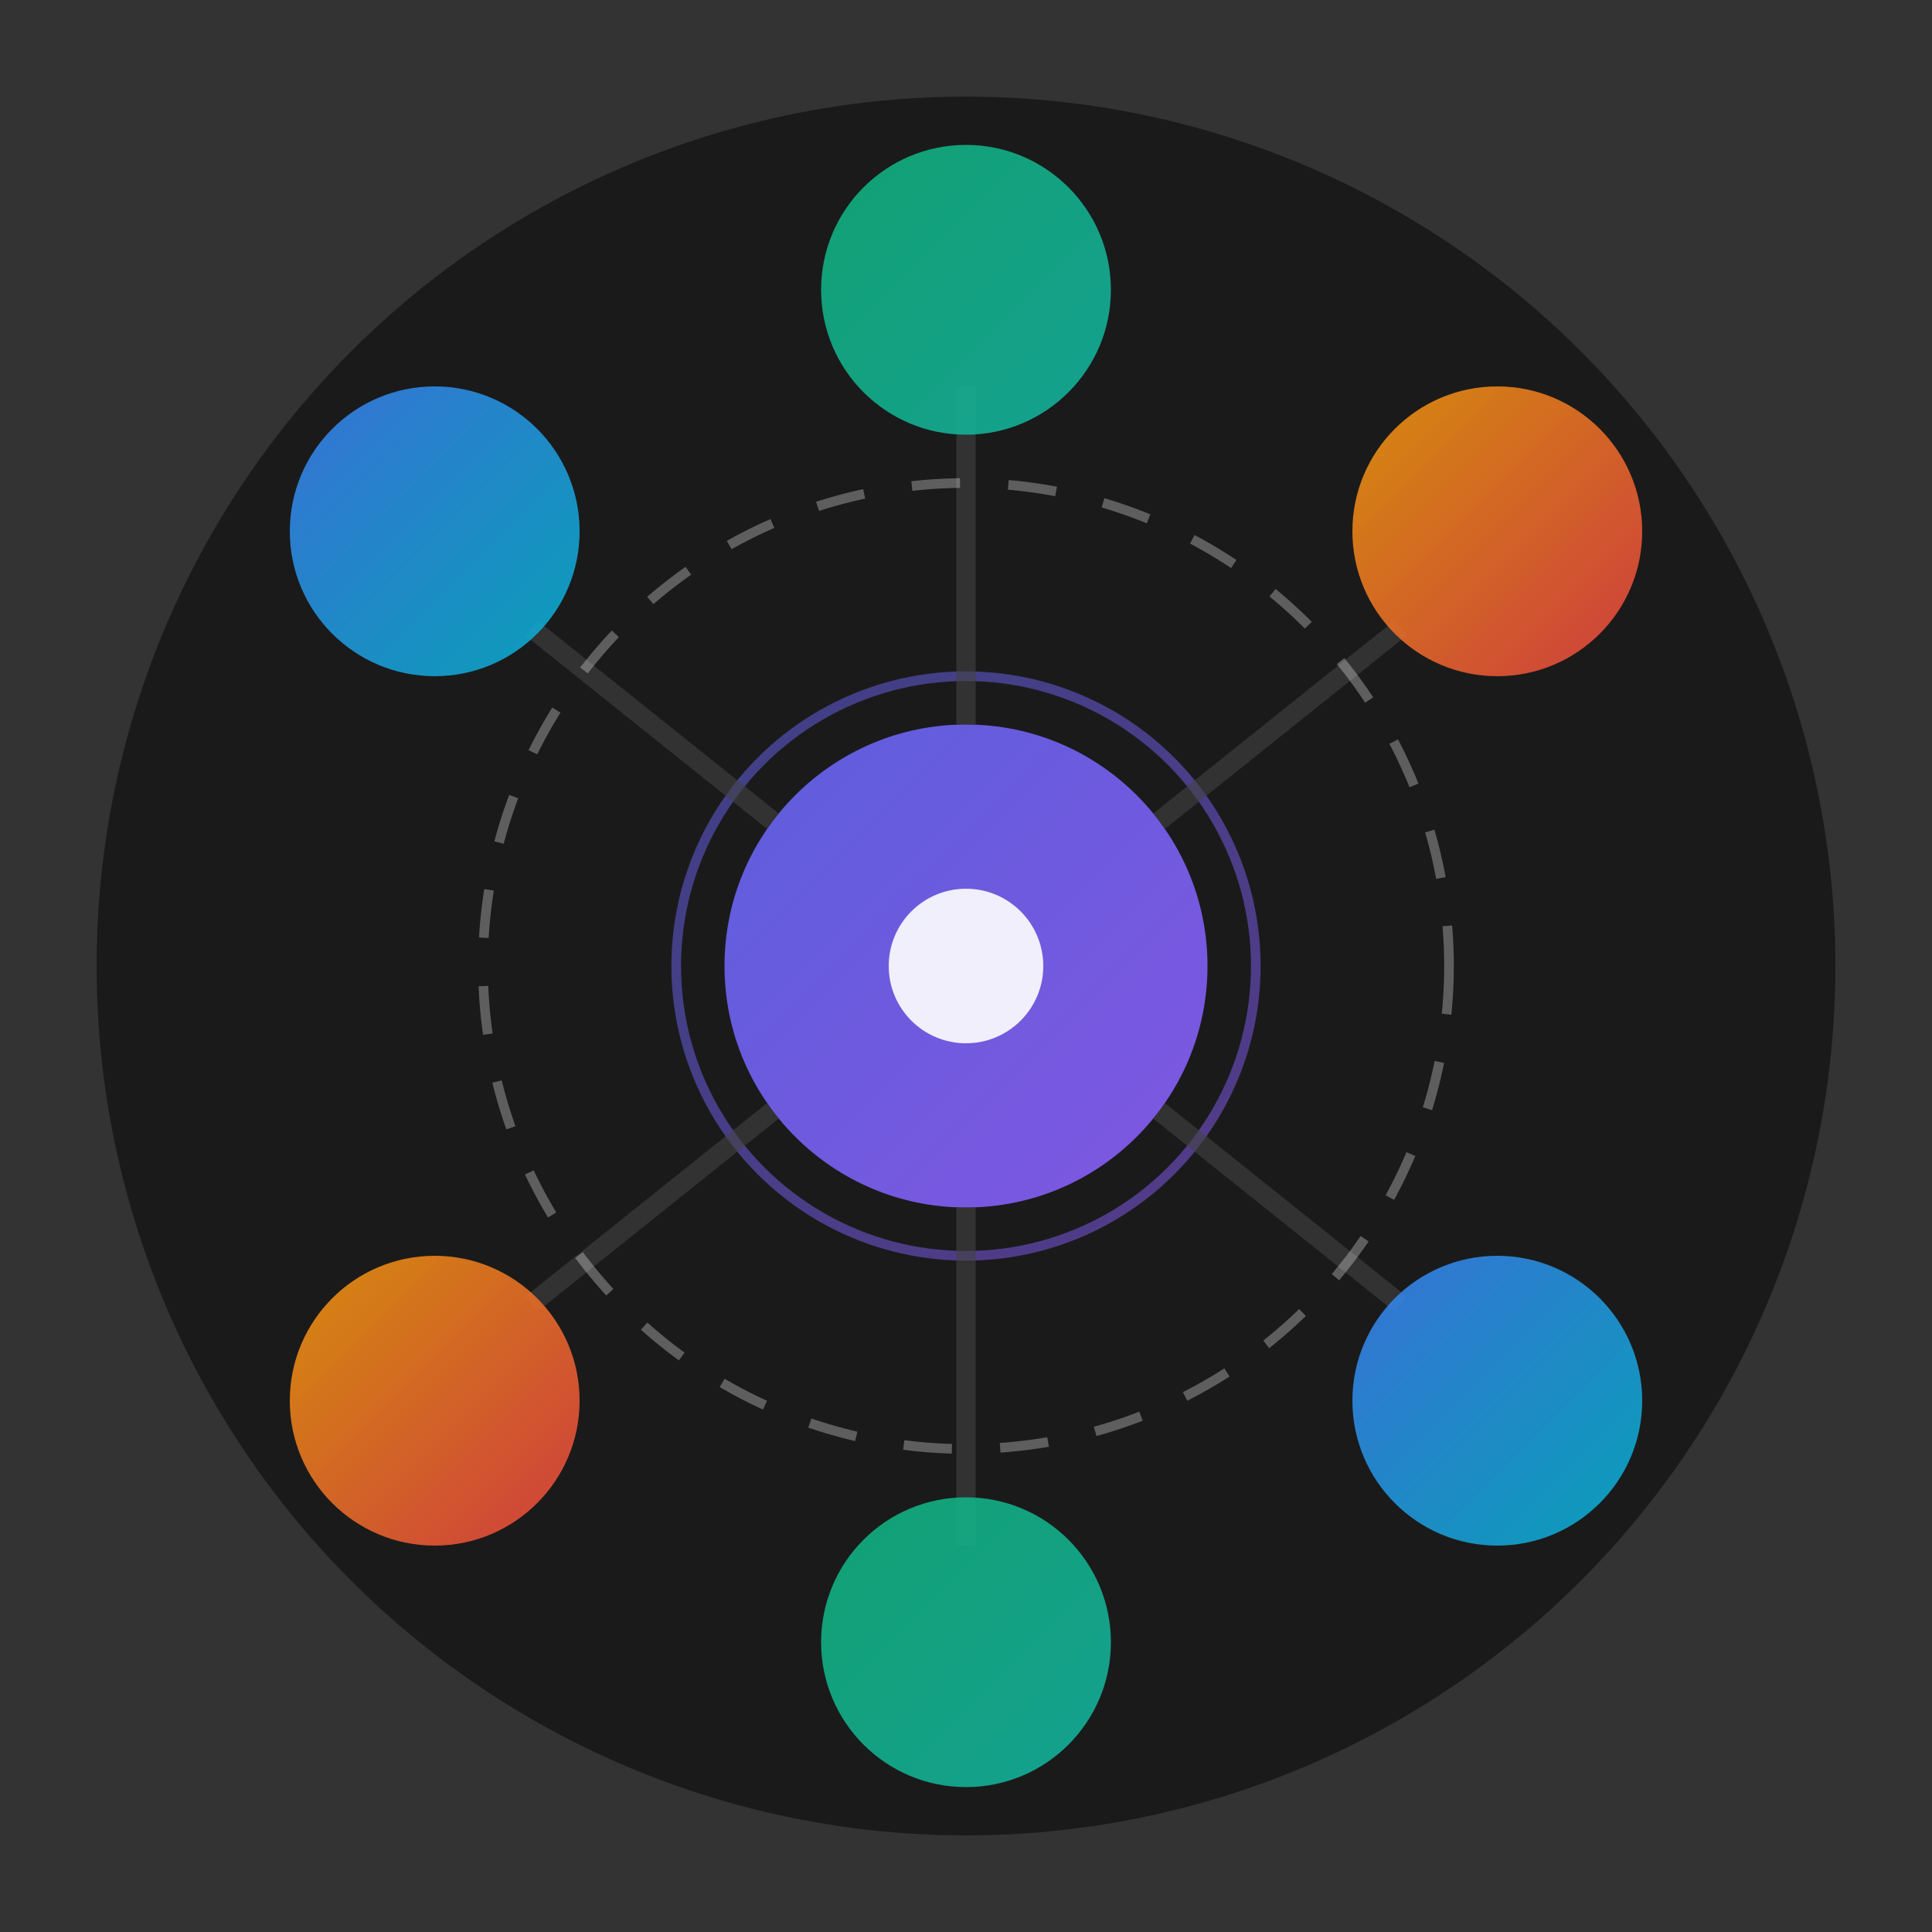<svg viewBox="0 0 200 200" xmlns="http://www.w3.org/2000/svg">
  <rect x="0" y="0" width="200" height="200" fill="#333333" stroke="none"/>
  <!-- Background circle -->
  <circle cx="100" cy="100" r="90" fill="#1a1a1a" stroke="none"/>
  
  <!-- Gradient definitions -->
  <defs>
    <linearGradient id="modelGradient" x1="0%" y1="0%" x2="100%" y2="100%">
      <stop offset="0%" style="stop-color:#6366f1;stop-opacity:1" />
      <stop offset="100%" style="stop-color:#8b5cf6;stop-opacity:1" />
    </linearGradient>
    
    <linearGradient id="uiGradient1" x1="0%" y1="0%" x2="100%" y2="100%">
      <stop offset="0%" style="stop-color:#10b981;stop-opacity:1" />
      <stop offset="100%" style="stop-color:#14b8a6;stop-opacity:1" />
    </linearGradient>
    
    <linearGradient id="uiGradient2" x1="0%" y1="0%" x2="100%" y2="100%">
      <stop offset="0%" style="stop-color:#f59e0b;stop-opacity:1" />
      <stop offset="100%" style="stop-color:#ef4444;stop-opacity:1" />
    </linearGradient>
    
    <linearGradient id="uiGradient3" x1="0%" y1="0%" x2="100%" y2="100%">
      <stop offset="0%" style="stop-color:#3b82f6;stop-opacity:1" />
      <stop offset="100%" style="stop-color:#06b6d4;stop-opacity:1" />
    </linearGradient>
  </defs>
  
  <!-- Central model core -->
  <circle cx="100" cy="100" r="25" fill="url(#modelGradient)" opacity="0.9">
    <animate attributeName="r" values="25;28;25" dur="3s" repeatCount="indefinite"/>
  </circle>
  
  <!-- Glowing effect for central core -->
  <circle cx="100" cy="100" r="30" fill="none" stroke="url(#modelGradient)" stroke-width="1" opacity="0.5">
    <animate attributeName="r" values="30;40;30" dur="3s" repeatCount="indefinite"/>
    <animate attributeName="opacity" values="0.5;0.2;0.5" dur="3s" repeatCount="indefinite"/>
  </circle>
  
  <!-- UI nodes connected to central model -->
  <!-- UI Node 1 - Top -->
  <g>
    <line x1="100" y1="75" x2="100" y2="40" stroke="#444" stroke-width="2" opacity="0.6"/>
    <circle cx="100" cy="30" r="15" fill="url(#uiGradient1)" opacity="0.85">
      <animate attributeName="cy" values="30;25;30" dur="4s" repeatCount="indefinite"/>
    </circle>
  </g>
  
  <!-- UI Node 2 - Top Right -->
  <g>
    <line x1="120" y1="85" x2="145" y2="65" stroke="#444" stroke-width="2" opacity="0.6"/>
    <circle cx="155" cy="55" r="15" fill="url(#uiGradient2)" opacity="0.85">
      <animate attributeName="cx" values="155;160;155" dur="3.5s" repeatCount="indefinite"/>
    </circle>
  </g>
  
  <!-- UI Node 3 - Bottom Right -->
  <g>
    <line x1="120" y1="115" x2="145" y2="135" stroke="#444" stroke-width="2" opacity="0.6"/>
    <circle cx="155" cy="145" r="15" fill="url(#uiGradient3)" opacity="0.85">
      <animate attributeName="cx" values="155;160;155" dur="4.5s" repeatCount="indefinite"/>
    </circle>
  </g>
  
  <!-- UI Node 4 - Bottom -->
  <g>
    <line x1="100" y1="125" x2="100" y2="160" stroke="#444" stroke-width="2" opacity="0.6"/>
    <circle cx="100" cy="170" r="15" fill="url(#uiGradient1)" opacity="0.85">
      <animate attributeName="cy" values="170;175;170" dur="3.8s" repeatCount="indefinite"/>
    </circle>
  </g>
  
  <!-- UI Node 5 - Bottom Left -->
  <g>
    <line x1="80" y1="115" x2="55" y2="135" stroke="#444" stroke-width="2" opacity="0.6"/>
    <circle cx="45" cy="145" r="15" fill="url(#uiGradient2)" opacity="0.85">
      <animate attributeName="cx" values="45;40;45" dur="4.2s" repeatCount="indefinite"/>
    </circle>
  </g>
  
  <!-- UI Node 6 - Top Left -->
  <g>
    <line x1="80" y1="85" x2="55" y2="65" stroke="#444" stroke-width="2" opacity="0.6"/>
    <circle cx="45" cy="55" r="15" fill="url(#uiGradient3)" opacity="0.85">
      <animate attributeName="cx" values="45;40;45" dur="3.6s" repeatCount="indefinite"/>
    </circle>
  </g>
  
  <!-- Data flow visualization -->
  <g opacity="0.3">
    <circle cx="100" cy="100" r="50" fill="none" stroke="white" stroke-width="1" stroke-dasharray="5,5">
      <animateTransform attributeName="transform" type="rotate" from="0 100 100" to="360 100 100" dur="20s" repeatCount="indefinite"/>
    </circle>
  </g>
  
  <!-- Center highlight -->
  <circle cx="100" cy="100" r="8" fill="white" opacity="0.9"/>
</svg>